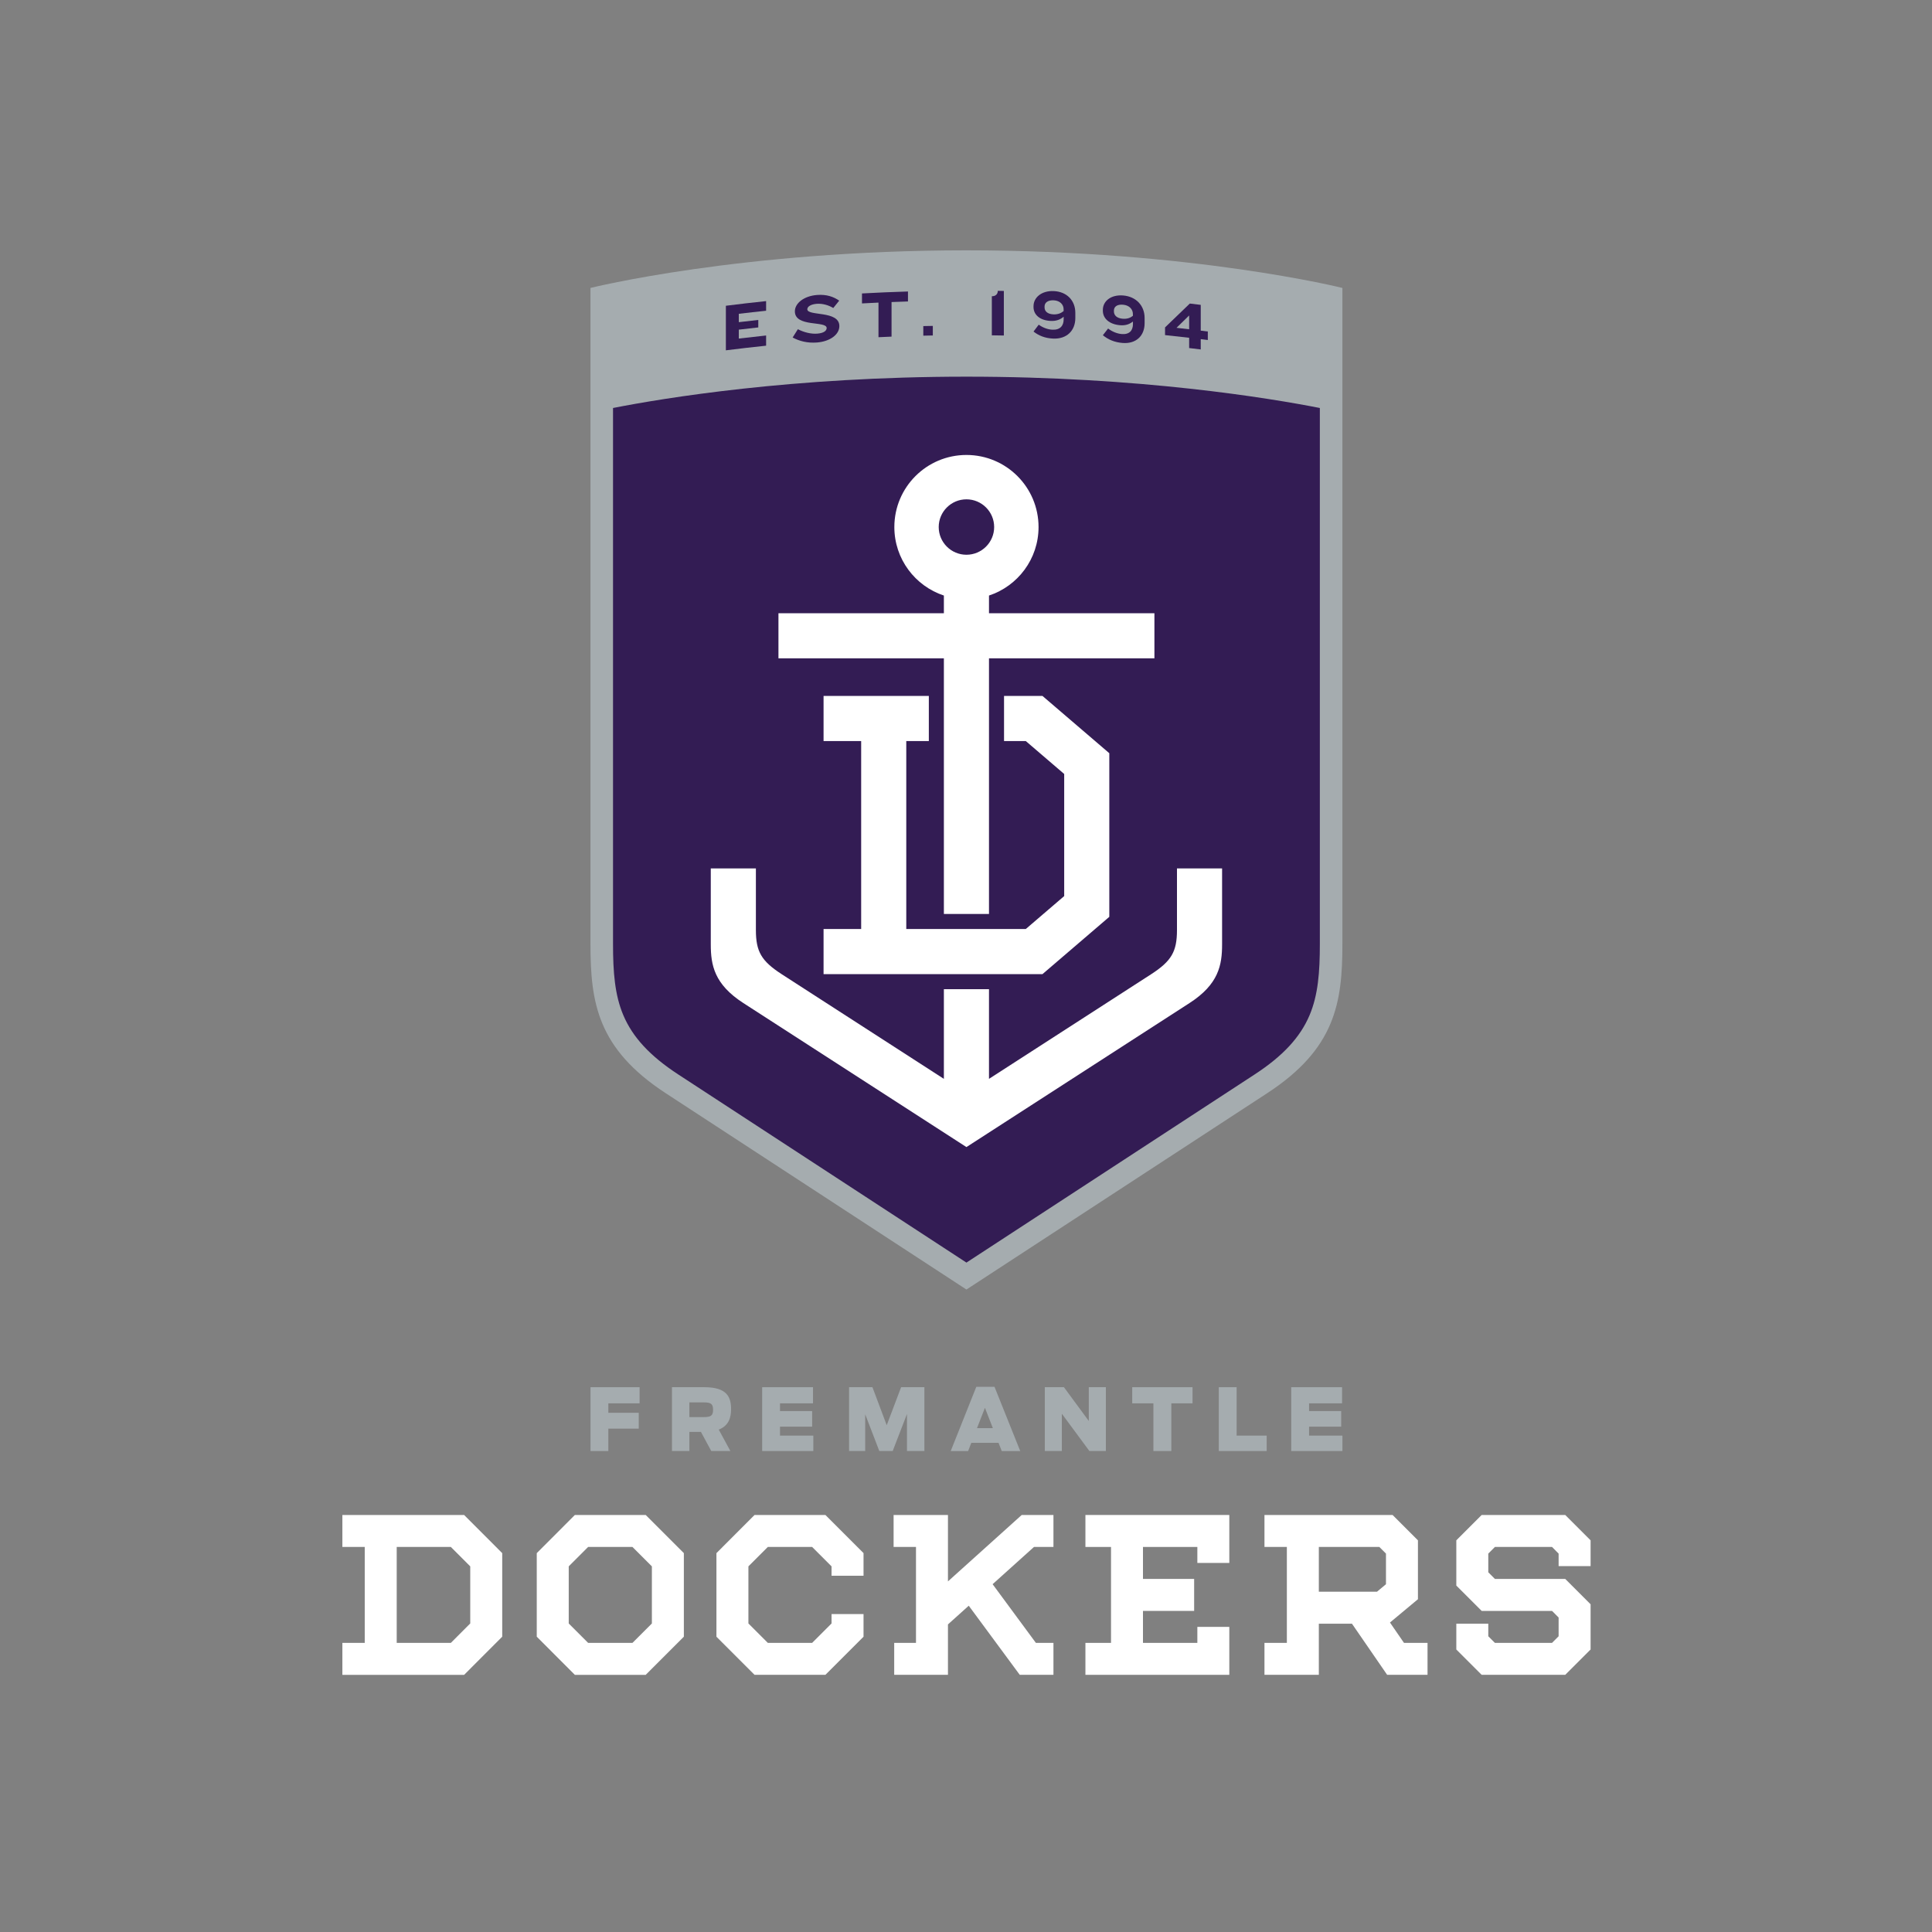 <?xml version="1.0" encoding="UTF-8"?>
<svg width="80px" height="80px" viewBox="0 0 80 80" version="1.1" xmlns="http://www.w3.org/2000/svg" xmlns:xlink="http://www.w3.org/1999/xlink">
    <rect x="0" y="0" width="80" height="80" fill="#808080" stroke="none"/>
    <!-- Generator: Sketch 52.5 (67469) - http://www.bohemiancoding.com/sketch -->
    <title>Assets/Logos/Clubs/Reverse/Fremantle</title>
    <desc>Created with Sketch.</desc>
    <g id="Assets/Logos/Clubs/Reverse/Fremantle" stroke="none" stroke-width="1" fill="none" fill-rule="evenodd">
        <g id="Page-1" transform="translate(13, 10)">
            <g id="Group-63" transform="translate(0.775, 0.066)">
                <path d="M26.243,0.3 C16.902,0.3 10.675,1.857 10.675,1.857 L10.675,7.026 L10.675,29.025 C10.675,31.461 10.971,33.358 13.789,35.2 C15.208,36.128 26.243,43.331 26.243,43.331 C26.243,43.331 37.279,36.128 38.698,35.2 C41.516,33.358 41.811,31.461 41.811,29.025 L41.811,7.026 L41.811,1.857 C41.811,1.857 35.584,0.3 26.243,0.3" id="Fill-5" fill="#A5ACAF"></path>
                <path d="M40.877,29.025 C40.877,30.188 40.805,31.134 40.451,31.972 C40.066,32.883 39.347,33.66 38.187,34.418 C36.959,35.221 28.433,40.786 26.243,42.215 C24.054,40.786 15.527,35.221 14.3,34.418 C13.14,33.66 12.421,32.883 12.036,31.972 C11.681,31.134 11.609,30.188 11.609,29.025 L11.609,6.828 C13.676,6.422 19.032,5.531 26.243,5.531 C33.455,5.531 38.81,6.422 40.877,6.828 L40.877,29.025 Z" id="Fill-7" fill="#331C54"></path>
                <polygon id="Fill-9" fill="#FFFFFF" points="20.327 28.403 20.327 30.271 29.391 30.271 32.159 27.898 32.159 21.123 29.391 18.751 27.8 18.751 27.8 20.619 28.7 20.619 30.291 21.983 30.291 27.039 28.7 28.403 23.752 28.403 23.752 20.619 24.686 20.619 24.686 18.751 20.327 18.751 20.327 20.619 21.884 20.619 21.884 28.403"></polygon>
                <path d="M26.243,10.61 C26.876,10.61 27.391,11.125 27.391,11.758 C27.391,12.39 26.876,12.905 26.243,12.905 C25.61,12.905 25.095,12.39 25.095,11.758 C25.095,11.125 25.61,10.61 26.243,10.61 Z M25.309,27.78 L27.177,27.78 L27.177,17.194 L34.027,17.194 L34.027,15.326 L27.177,15.326 L27.177,14.594 C28.369,14.201 29.229,13.08 29.229,11.758 C29.229,10.109 27.892,8.773 26.243,8.773 C24.595,8.773 23.258,10.109 23.258,11.758 C23.258,13.08 24.118,14.201 25.309,14.594 L25.309,15.326 L18.459,15.326 L18.459,17.194 L25.309,17.194 L25.309,27.78 Z" id="Fill-11" fill="#FFFFFF"></path>
                <path d="M34.961,25.894 L34.961,28.447 C34.961,29.337 34.731,29.728 33.902,30.268 C33.359,30.622 29.098,33.368 27.177,34.607 L27.177,30.894 L25.309,30.894 L25.309,34.607 C23.388,33.368 19.128,30.622 18.585,30.268 C17.755,29.728 17.525,29.337 17.525,28.447 L17.525,25.894 L15.657,25.894 L15.657,29.038 C15.657,29.892 15.798,30.689 17.005,31.468 C18.213,32.246 26.243,37.432 26.243,37.432 C26.243,37.432 34.274,32.246 35.481,31.468 C36.688,30.689 36.829,29.892 36.829,29.038 L36.829,25.894 L34.961,25.894 Z" id="Fill-13" fill="#FFFFFF"></path>
                <path d="M16.282,4.44 L16.282,2.595 C16.837,2.524 17.392,2.46 17.948,2.402 L17.948,2.801 C17.571,2.84 17.194,2.883 16.817,2.928 L16.817,3.274 C17.086,3.242 17.355,3.211 17.624,3.182 L17.624,3.492 C17.355,3.522 17.086,3.553 16.817,3.584 L16.817,3.953 C17.194,3.908 17.571,3.866 17.948,3.826 L17.948,4.248 C17.392,4.306 16.837,4.37 16.282,4.44" id="Fill-15" fill="#331C54"></path>
                <path d="M20.056,4.116 C19.657,4.147 19.319,4.057 19.047,3.909 C19.119,3.795 19.192,3.681 19.263,3.566 C19.521,3.698 19.809,3.769 20.067,3.749 C20.344,3.727 20.455,3.625 20.455,3.517 C20.455,3.206 19.139,3.497 19.139,2.826 C19.139,2.493 19.509,2.191 20.058,2.148 C20.455,2.117 20.746,2.224 20.975,2.383 C20.894,2.485 20.811,2.587 20.729,2.688 C20.535,2.569 20.28,2.496 20.045,2.514 C19.798,2.534 19.654,2.629 19.654,2.74 C19.654,3.036 20.981,2.779 20.981,3.436 C20.981,3.796 20.582,4.074 20.056,4.116" id="Fill-17" fill="#331C54"></path>
                <path d="M23.142,2.441 L23.142,3.873 C22.961,3.88 22.781,3.888 22.601,3.897 L22.601,2.464 C22.373,2.474 22.146,2.486 21.918,2.498 L21.918,2.085 C22.553,2.05 23.187,2.023 23.822,2.004 L23.822,2.417 C23.595,2.424 23.369,2.432 23.142,2.441" id="Fill-19" fill="#331C54"></path>
                <path d="M24.457,3.833 L24.457,3.436 C24.589,3.434 24.72,3.431 24.851,3.429 L24.851,3.825 C24.72,3.827 24.589,3.83 24.457,3.833" id="Fill-21" fill="#331C54"></path>
                <path d="M27.295,3.819 L27.295,2.201 C27.464,2.203 27.542,2.099 27.542,1.977 C27.625,1.978 27.708,1.98 27.792,1.981 L27.792,3.827 C27.626,3.824 27.46,3.821 27.295,3.819" id="Fill-23" fill="#331C54"></path>
                <path d="M30.267,2.741 C30.267,2.55 30.123,2.382 29.856,2.369 C29.617,2.359 29.478,2.462 29.478,2.627 L29.478,2.661 C29.478,2.825 29.603,2.94 29.844,2.951 C30.03,2.959 30.161,2.902 30.267,2.816 L30.267,2.741 Z M29.834,3.954 C29.498,3.939 29.24,3.834 29.021,3.663 C29.093,3.568 29.165,3.472 29.237,3.378 C29.404,3.5 29.609,3.578 29.803,3.586 C30.125,3.601 30.269,3.42 30.269,3.154 L30.269,3.049 C30.131,3.164 29.967,3.233 29.739,3.223 C29.287,3.204 29.021,2.968 29.021,2.649 L29.021,2.613 C29.021,2.256 29.351,1.964 29.861,1.987 C30.394,2.011 30.752,2.371 30.752,2.889 L30.752,3.102 C30.752,3.623 30.4,3.979 29.834,3.954 Z" id="Fill-25" fill="#331C54"></path>
                <path d="M33.136,2.938 C33.136,2.746 32.992,2.573 32.726,2.551 C32.488,2.531 32.35,2.629 32.35,2.796 L32.35,2.829 C32.35,2.993 32.474,3.113 32.715,3.132 C32.901,3.147 33.031,3.095 33.136,3.012 L33.136,2.938 Z M32.704,4.135 C32.369,4.107 32.111,3.994 31.892,3.815 C31.964,3.722 32.036,3.63 32.109,3.537 C32.275,3.666 32.479,3.75 32.673,3.766 C32.994,3.792 33.138,3.617 33.138,3.351 L33.138,3.246 C33.001,3.356 32.837,3.419 32.61,3.401 C32.158,3.365 31.892,3.12 31.892,2.801 L31.892,2.764 C31.892,2.407 32.222,2.128 32.732,2.169 C33.264,2.212 33.621,2.585 33.621,3.103 L33.621,3.317 C33.621,3.838 33.269,4.181 32.704,4.135 Z" id="Fill-27" fill="#331C54"></path>
                <path d="M35.465,2.997 C35.291,3.167 35.117,3.337 34.942,3.508 C35.117,3.528 35.291,3.547 35.465,3.568 L35.465,2.997 Z M35.945,3.977 L35.945,4.404 C35.785,4.384 35.625,4.365 35.465,4.346 L35.465,3.92 C35.132,3.881 34.799,3.844 34.467,3.81 L34.467,3.491 C34.809,3.16 35.151,2.831 35.493,2.503 C35.643,2.521 35.794,2.539 35.945,2.558 L35.945,3.625 C36.043,3.637 36.14,3.649 36.238,3.661 L36.238,4.013 C36.14,4.001 36.043,3.989 35.945,3.977 Z" id="Fill-29" fill="#331C54"></path>
                <polygon id="Fill-31" fill="#A5ACAF" points="10.677 47.375 12.709 47.375 12.709 48.043 11.415 48.043 11.415 48.435 12.674 48.435 12.674 49.091 11.415 49.091 11.415 50.018 10.677 50.018"></polygon>
                <path d="M15.366,48.613 C15.652,48.613 15.752,48.557 15.752,48.314 C15.752,48.061 15.659,48.004 15.363,48.004 L14.771,48.004 L14.771,48.613 L15.366,48.613 Z M15.249,49.226 L14.771,49.226 L14.771,50.018 L14.05,50.018 L14.05,47.375 L15.392,47.375 C16.337,47.375 16.497,47.789 16.497,48.285 C16.497,48.613 16.415,48.963 15.987,49.131 L16.469,50.018 L15.677,50.018 L15.249,49.226 Z" id="Fill-33" fill="#A5ACAF"></path>
                <polygon id="Fill-35" fill="#A5ACAF" points="17.785 47.375 19.89 47.375 19.89 48.043 18.523 48.043 18.523 48.363 19.854 48.363 19.854 49.009 18.523 49.009 18.523 49.38 19.903 49.38 19.903 50.018 17.785 50.018"></polygon>
                <polygon id="Fill-37" fill="#A5ACAF" points="21.384 47.375 22.351 47.375 22.942 48.949 23.538 47.375 24.502 47.375 24.502 50.018 23.781 50.018 23.781 48.485 23.189 50.018 22.636 50.018 22.051 48.496 22.051 50.018 21.384 50.018"></polygon>
                <path d="M27.337,49.07 L27.009,48.228 L26.681,49.07 L27.337,49.07 Z M26.652,47.358 L27.405,47.358 L28.471,50.019 L27.705,50.019 L27.572,49.677 L26.445,49.677 L26.313,50.019 L25.592,50.019 L26.652,47.358 Z" id="Fill-39" fill="#A5ACAF"></path>
                <polygon id="Fill-41" fill="#A5ACAF" points="29.488 47.375 30.28 47.375 31.31 48.774 31.31 47.375 32.017 47.375 32.017 50.018 31.335 50.018 30.194 48.474 30.194 50.018 29.488 50.018"></polygon>
                <polygon id="Fill-43" fill="#A5ACAF" points="33.985 48.043 33.108 48.043 33.108 47.375 35.605 47.375 35.605 48.043 34.727 48.043 34.727 50.018 33.985 50.018"></polygon>
                <polygon id="Fill-45" fill="#A5ACAF" points="36.693 47.375 37.431 47.375 37.431 49.38 38.676 49.38 38.676 50.018 36.693 50.018"></polygon>
                <polygon id="Fill-47" fill="#A5ACAF" points="39.692 47.375 41.797 47.375 41.797 48.043 40.431 48.043 40.431 48.363 41.761 48.363 41.761 49.009 40.431 49.009 40.431 49.38 41.812 49.38 41.812 50.018 39.692 50.018"></polygon>
                <path d="M43.341,53.99 L43.615,54.264 L43.615,55.533 L43.243,55.844 L40.835,55.844 L40.835,53.99 L43.341,53.99 Z M43.781,57.119 L44.939,56.154 L44.939,53.716 L43.889,52.666 L38.584,52.666 L38.584,53.99 L39.511,53.99 L39.511,55.844 L39.511,57.962 L38.584,57.962 L38.584,59.285 L40.835,59.285 L40.835,57.168 L42.207,57.168 L43.664,59.285 L45.336,59.285 L45.336,57.962 L44.361,57.962 L43.781,57.119 Z" id="Fill-49" fill="#FFFFFF"></path>
                <path d="M5.697,57.158 L4.894,57.962 L2.652,57.962 L2.652,53.99 L4.894,53.99 L5.697,54.794 L5.697,57.158 Z M0.402,52.666 L0.402,53.99 L1.328,53.99 L1.328,57.962 L0.402,57.962 L0.402,59.286 L5.443,59.286 L7.021,57.706 L7.021,54.246 L5.443,52.666 L0.402,52.666 Z" id="Fill-51" fill="#FFFFFF"></path>
                <path d="M13.218,57.159 L12.414,57.962 L10.578,57.962 L9.775,57.159 L9.775,54.793 L10.578,53.99 L12.414,53.99 L13.218,54.794 L13.218,57.159 Z M10.029,52.666 L8.451,54.246 L8.451,57.706 L10.029,59.286 L12.962,59.286 L14.542,57.706 L14.542,54.246 L12.962,52.666 L10.029,52.666 Z" id="Fill-53" fill="#FFFFFF"></path>
                <polygon id="Fill-55" fill="#FFFFFF" points="52.088 54.784 52.088 53.716 51.038 52.666 47.578 52.666 46.528 53.716 46.528 55.589 47.578 56.638 50.491 56.638 50.764 56.912 50.764 57.688 50.491 57.962 48.126 57.962 47.852 57.688 47.852 57.168 46.528 57.168 46.528 58.236 47.578 59.285 51.038 59.285 52.088 58.236 52.088 56.364 51.038 55.314 48.126 55.314 47.852 55.04 47.852 54.265 48.126 53.99 50.491 53.99 50.764 54.265 50.764 54.784"></polygon>
                <polygon id="Fill-57" fill="#FFFFFF" points="17.469 52.666 15.891 54.246 15.891 57.707 17.469 59.285 20.403 59.285 21.982 57.707 21.982 56.77 20.658 56.77 20.658 57.158 19.854 57.962 18.019 57.962 17.215 57.158 17.215 54.794 18.019 53.99 19.854 53.99 20.658 54.794 20.658 55.182 21.982 55.182 21.982 54.245 20.403 52.666"></polygon>
                <polygon id="Fill-59" fill="#FFFFFF" points="29.846 53.99 29.846 52.666 28.532 52.666 25.478 55.416 25.478 52.666 23.227 52.666 23.227 53.99 24.154 53.99 24.154 57.962 23.252 57.962 23.252 59.285 25.478 59.285 25.478 57.197 26.339 56.423 28.451 59.285 29.846 59.285 29.846 57.962 29.119 57.962 27.327 55.532 29.04 53.99"></polygon>
                <polygon id="Fill-61" fill="#FFFFFF" points="31.17 53.99 32.23 53.99 32.23 57.962 31.17 57.962 31.17 59.285 37.128 59.285 37.128 57.3 35.805 57.3 35.805 57.962 33.553 57.962 33.553 56.638 35.672 56.638 35.672 55.314 33.553 55.314 33.553 53.99 35.805 53.99 35.805 54.652 37.128 54.652 37.128 52.666 31.17 52.666"></polygon>
            </g>
        </g>
        <rect id="Bounding-box" fill-opacity="0" fill="#FFFFFF" x="0" y="0" width="80" height="80"></rect>
    </g>
</svg>